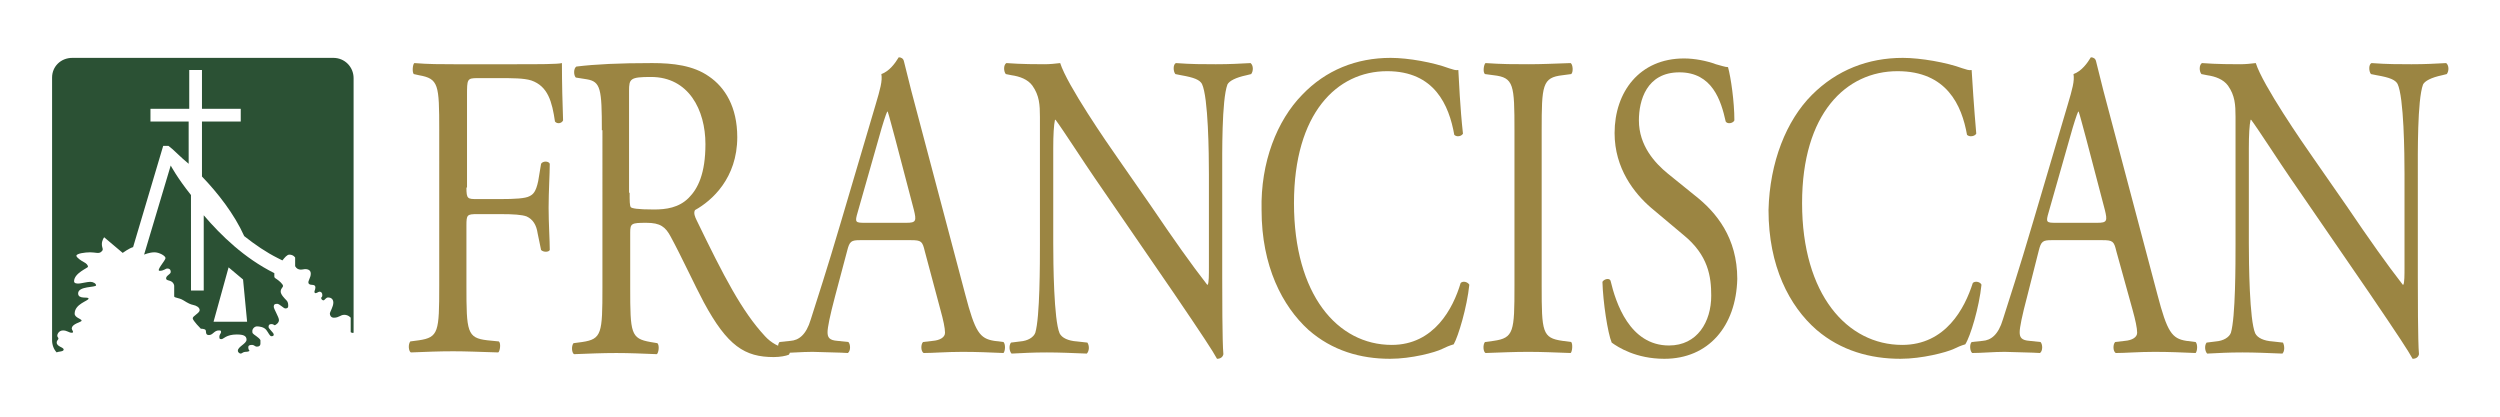 <?xml version="1.0" encoding="utf-8"?>
<!-- Generator: Adobe Illustrator 16.0.4, SVG Export Plug-In . SVG Version: 6.00 Build 0)  -->
<!DOCTYPE svg PUBLIC "-//W3C//DTD SVG 1.1//EN" "http://www.w3.org/Graphics/SVG/1.1/DTD/svg11.dtd">
<svg version="1.1" id="Layer_1" xmlns="http://www.w3.org/2000/svg" xmlns:xlink="http://www.w3.org/1999/xlink" x="0px" y="0px"
	 width="432px" height="72px" viewBox="0 0 432 72" style="enable-background:new 0 0 432 72;" xml:space="preserve">
<style type="text/css">
<![CDATA[
	.st0{fill:#2B5134;}
	.st1{fill:#9B8542;}
]]>
</style>
<g>
	<g>
		<path class="st1" d="M80.6,32.4c0,2,0.2,2,1.9,2h4c2.4,0,4.3-0.1,5-0.5c0.6-0.3,1.1-0.7,1.5-2.6l0.5-3c0.3-0.5,1.3-0.5,1.5,0
			c0,1.8-0.2,4.8-0.2,7.6c0,2.7,0.2,5.6,0.2,7.3c-0.2,0.4-1.1,0.4-1.5,0l-0.6-2.9c-0.2-1.4-0.8-2.4-1.9-2.9
			c-0.8-0.3-2.3-0.4-4.5-0.4h-4c-1.8,0-1.9,0.1-1.9,2v10.4c0,7.9,0.1,9,3.6,9.4l2,0.2c0.4,0.3,0.2,1.7-0.1,1.9
			c-3.5-0.1-5.5-0.2-7.8-0.2c-2.6,0-4.6,0.1-7.3,0.2c-0.4-0.2-0.5-1.4-0.1-1.9l1.5-0.2c3.4-0.5,3.5-1.5,3.5-9.4V22.5
			c0-7.9-0.1-8.9-3.5-9.5l-0.9-0.2c-0.3-0.3-0.2-1.7,0.1-1.9c2.5,0.2,4.5,0.2,6.8,0.2h10.8c3.8,0,7.2,0,7.9-0.2
			c0,3.5,0.1,7.1,0.2,9.9c-0.2,0.5-1,0.7-1.4,0.2c-0.5-3.4-1.2-6.1-4.1-7.1c-1.3-0.4-3.2-0.4-5.7-0.4h-3.6c-1.8,0-1.8,0.2-1.8,3
			V32.4z"/>
		<path class="st1" d="M104,22.5c0-7.1-0.2-8.4-2.6-8.8l-1.9-0.3c-0.4-0.4-0.4-1.6,0.1-1.9c3.3-0.4,7.3-0.6,13.1-0.6
			c3.6,0,7.1,0.4,9.8,2.3c2.8,1.9,4.9,5.3,4.9,10.5c0,7.1-4.4,11-7.3,12.6c-0.3,0.5,0,1.2,0.3,1.8c4.7,9.7,7.8,15.7,11.8,20
			c1,1.1,2.5,2,4,2.1c0.3,0.2,0.4,0.8,0.1,1.1c-0.5,0.2-1.5,0.4-2.6,0.4c-5,0-8-1.9-12.1-9.5c-1.5-2.8-3.9-8-5.7-11.3
			c-0.9-1.7-1.8-2.4-4.2-2.4c-2.6,0-2.8,0.1-2.8,1.7v9.5c0,7.9,0.1,8.8,3.5,9.4l1.2,0.2c0.4,0.4,0.2,1.7-0.1,1.9
			c-2.6-0.1-4.6-0.2-7-0.2c-2.5,0-4.6,0.1-7.3,0.2c-0.4-0.2-0.5-1.4-0.1-1.9l1.5-0.2c3.4-0.5,3.5-1.5,3.5-9.4V22.5z M108.8,33.3
			c0,1.4,0,2.2,0.2,2.5c0.2,0.2,1.1,0.4,4,0.4c2.1,0,4.3-0.3,6-2c1.6-1.6,2.9-4.2,2.9-9.3c0-5.9-2.9-11.6-9.4-11.6
			c-3.6,0-3.8,0.3-3.8,2.4V33.3z"/>
		<path class="st1" d="M159.8,43.4c-0.4-1.7-0.6-1.9-2.4-1.9h-8.8c-1.5,0-1.8,0.2-2.2,1.8l-2.1,7.9c-0.9,3.4-1.3,5.4-1.3,6.2
			c0,0.9,0.3,1.4,1.7,1.5l1.9,0.2c0.4,0.4,0.4,1.6-0.1,1.9c-1.5-0.1-3.3-0.1-6.1-0.2c-1.9,0-4,0.2-5.6,0.2c-0.4-0.3-0.5-1.5-0.1-1.9
			l1.9-0.2c1.4-0.1,2.7-1,3.5-3.7c1.1-3.5,2.7-8.3,5.2-16.8l6-20.3c0.8-2.7,1.2-4.1,1-5.3c1.4-0.5,2.4-1.9,3-2.9
			c0.4,0,0.8,0.2,0.9,0.7c0.8,3.3,1.7,6.8,2.6,10.1l8,30.2c1.7,6.5,2.5,7.6,5,8l1.6,0.2c0.4,0.4,0.3,1.6,0,1.9
			c-2.4-0.1-4.5-0.2-7.1-0.2c-2.8,0-5,0.2-6.7,0.2c-0.5-0.3-0.5-1.5-0.1-1.9l1.7-0.2c1.2-0.1,2.1-0.6,2.1-1.4c0-0.8-0.3-2.2-0.8-4
			L159.8,43.4z M148.2,36.7c-0.5,1.7-0.4,1.8,1.2,1.8h7.2c1.7,0,1.8-0.3,1.3-2.3l-3.2-12.2c-0.5-1.8-1-3.8-1.3-4.7h-0.1
			c-0.2,0.4-0.8,2.2-1.4,4.4L148.2,36.7z"/>
		<path class="st1" d="M211.2,48c0,2.3,0,11.2,0.2,13.2c-0.1,0.5-0.5,0.8-1.1,0.8c-0.7-1.3-2.4-3.9-7.5-11.4l-13.6-19.8
			c-1.6-2.3-5.6-8.5-6.8-10.1h-0.1c-0.2,0.9-0.3,2.6-0.3,4.9v16.4c0,3.5,0.1,13.3,1.1,15.6c0.4,0.8,1.5,1.3,3,1.4l1.8,0.2
			c0.4,0.6,0.3,1.5-0.1,1.9c-2.6-0.1-4.7-0.2-6.9-0.2c-2.5,0-4,0.1-6.1,0.2c-0.4-0.4-0.5-1.4-0.1-1.9l1.6-0.2
			c1.3-0.1,2.3-0.7,2.6-1.5c0.8-2.7,0.8-11.9,0.8-15.5V20.2c0-2.1-0.1-3.7-1.3-5.4c-0.8-1.1-2.2-1.6-3.6-1.8l-1-0.2
			c-0.4-0.5-0.4-1.6,0.1-1.9c2.5,0.2,5.6,0.2,6.6,0.2c0.9,0,1.9-0.1,2.7-0.2c1.2,3.8,8.1,13.8,10,16.5l5.7,8.2
			c4,5.9,6.9,10,9.7,13.6h0.1c0.2-0.4,0.2-1.6,0.2-3.2V30.1c0-3.5-0.1-13.3-1.2-15.6c-0.4-0.7-1.3-1.1-3.6-1.5l-1-0.2
			c-0.4-0.5-0.4-1.7,0.1-1.9c2.7,0.2,4.7,0.2,6.9,0.2c2.5,0,4-0.1,6-0.2c0.5,0.4,0.5,1.4,0.1,1.9l-0.8,0.2c-1.9,0.4-3,1-3.3,1.6
			c-1,2.7-0.9,12-0.9,15.5V48z"/>
		<path class="st1" d="M225,16.4c4.1-4.3,9.4-6.4,15.3-6.4c3.1,0,7.4,0.8,10.1,1.8c0.7,0.2,1.1,0.4,1.6,0.3c0.1,1.7,0.3,6.5,0.8,11
			c-0.3,0.5-1.1,0.6-1.5,0.2c-0.9-5.1-3.4-11-11.6-11c-8.7,0-16.1,7.3-16.1,22.8c0,15.8,7.5,24.5,16.9,24.5
			c7.3,0,10.6-6.3,11.9-10.7c0.4-0.4,1.2-0.2,1.5,0.3c-0.4,3.9-1.9,8.9-2.7,10.3c-0.7,0.2-1.4,0.5-2,0.8c-1.2,0.6-5.3,1.7-9,1.7
			c-5.1,0-10-1.4-14.1-5c-4.5-4.1-8.1-11-8.1-20.7C217.8,28,220.7,20.8,225,16.4z"/>
		<path class="st1" d="M261.7,22.6c0-8-0.1-9.2-3.6-9.6l-1.5-0.2c-0.4-0.3-0.2-1.7,0.1-1.9c2.9,0.2,4.9,0.2,7.4,0.2
			c2.3,0,4.3-0.1,7.3-0.2c0.4,0.2,0.5,1.6,0.1,1.9l-1.5,0.2c-3.5,0.4-3.6,1.7-3.6,9.6v26.8c0,8,0.1,9,3.6,9.5l1.5,0.2
			c0.3,0.3,0.2,1.7-0.1,1.9c-2.9-0.1-4.9-0.2-7.3-0.2c-2.5,0-4.5,0.1-7.4,0.2c-0.4-0.2-0.5-1.4-0.1-1.9l1.5-0.2
			c3.5-0.5,3.6-1.6,3.6-9.5V22.6z"/>
		<path class="st1" d="M287.6,62c-4.9,0-8-2-9.1-2.8c-0.7-1.7-1.5-7-1.6-10.5c0.3-0.5,1.2-0.7,1.4-0.2c0.9,3.8,3.3,11.2,10.1,11.2
			c4.9,0,7.3-4.1,7.3-8.6c0-3.3-0.5-7-4.8-10.5l-5.6-4.7c-2.9-2.5-6.3-6.8-6.3-12.9c0-7.1,4.3-12.9,12-12.9c1.8,0,3.9,0.4,5.5,1
			c0.8,0.2,1.6,0.5,2.1,0.5c0.5,1.8,1.1,6,1.1,9.2c-0.2,0.5-1.2,0.7-1.5,0.2c-0.8-3.6-2.3-8.5-8-8.5c-5.7,0-7,4.9-7,8.3
			c0,4.4,2.8,7.4,5,9.2l4.7,3.8c3.7,2.9,7.3,7.3,7.3,14.4C300,56.4,295.2,62,287.6,62z"/>
		<path class="st1" d="M313.1,16.4c4.3-4.3,9.7-6.4,15.7-6.4c3.1,0,7.6,0.8,10.3,1.8c0.7,0.2,1.1,0.4,1.6,0.3
			c0.1,1.7,0.4,6.5,0.8,11c-0.3,0.5-1.2,0.6-1.6,0.2c-0.9-5.1-3.5-11-12-11c-8.9,0-16.5,7.3-16.5,22.8c0,15.8,7.8,24.5,17.3,24.5
			c7.5,0,10.8-6.3,12.2-10.7c0.4-0.4,1.3-0.2,1.5,0.3c-0.4,3.9-1.9,8.9-2.8,10.3c-0.7,0.2-1.4,0.5-2,0.8c-1.3,0.6-5.5,1.7-9.2,1.7
			c-5.2,0-10.3-1.4-14.5-5c-4.7-4.1-8.3-11-8.3-20.7C305.8,28,308.7,20.8,313.1,16.4z"/>
		<path class="st1" d="M365.7,43.4c-0.4-1.7-0.6-1.9-2.4-1.9h-8.8c-1.5,0-1.8,0.2-2.2,1.8l-2,7.9c-0.9,3.4-1.3,5.4-1.3,6.2
			c0,0.9,0.3,1.4,1.7,1.5l1.9,0.2c0.4,0.4,0.4,1.6-0.1,1.9c-1.5-0.1-3.3-0.1-6.1-0.2c-1.9,0-4,0.2-5.6,0.2c-0.4-0.3-0.5-1.5-0.1-1.9
			l1.9-0.2c1.4-0.1,2.7-1,3.5-3.7c1.1-3.5,2.7-8.3,5.2-16.8l6-20.3c0.8-2.7,1.2-4.1,1-5.3c1.4-0.5,2.4-1.9,3-2.9
			c0.4,0,0.8,0.2,0.9,0.7c0.8,3.3,1.7,6.8,2.6,10.1l8,30.2c1.7,6.5,2.5,7.6,5,8l1.6,0.2c0.4,0.4,0.3,1.6,0,1.9
			c-2.4-0.1-4.5-0.2-7.1-0.2c-2.8,0-5,0.2-6.7,0.2c-0.5-0.3-0.5-1.5-0.1-1.9l1.7-0.2c1.2-0.1,2.1-0.6,2.1-1.4c0-0.8-0.3-2.2-0.8-4
			L365.7,43.4z M354,36.7c-0.5,1.7-0.4,1.8,1.2,1.8h7.2c1.7,0,1.8-0.3,1.3-2.3l-3.2-12.2c-0.5-1.8-1-3.8-1.3-4.7h-0.1
			c-0.2,0.4-0.8,2.2-1.4,4.4L354,36.7z"/>
		<path class="st1" d="M417.8,48c0,2.3,0,11.2,0.2,13.2c-0.1,0.5-0.5,0.8-1.1,0.8c-0.7-1.3-2.4-3.9-7.5-11.4l-13.6-19.8
			c-1.6-2.3-5.6-8.5-6.8-10.1h-0.1c-0.2,0.9-0.3,2.6-0.3,4.9v16.4c0,3.5,0.1,13.3,1.1,15.6c0.4,0.8,1.5,1.3,3,1.4l1.8,0.2
			c0.3,0.6,0.3,1.5-0.1,1.9c-2.6-0.1-4.7-0.2-6.9-0.2c-2.5,0-4,0.1-6.1,0.2c-0.4-0.4-0.5-1.4-0.1-1.9l1.6-0.2
			c1.3-0.1,2.3-0.7,2.6-1.5c0.8-2.7,0.8-11.9,0.8-15.5V20.2c0-2.1-0.1-3.7-1.3-5.4c-0.8-1.1-2.2-1.6-3.6-1.8l-1-0.2
			c-0.4-0.5-0.4-1.6,0.1-1.9c2.5,0.2,5.6,0.2,6.6,0.2c0.9,0,1.9-0.1,2.7-0.2c1.2,3.8,8.1,13.8,10,16.5l5.7,8.2
			c4,5.9,6.9,10,9.7,13.6h0.1c0.2-0.4,0.2-1.6,0.2-3.2V30.1c0-3.5-0.1-13.3-1.2-15.6c-0.4-0.7-1.3-1.1-3.6-1.5l-1-0.2
			c-0.4-0.5-0.4-1.7,0.1-1.9c2.7,0.2,4.7,0.2,6.9,0.2c2.5,0,4-0.1,6-0.2c0.5,0.4,0.5,1.4,0.1,1.9l-0.8,0.2c-1.9,0.4-3,1-3.3,1.6
			c-1,2.7-0.9,12-0.9,15.5V48z"/>
	</g>
	<g>
		<path class="st0" d="M29.5,28.6L24.9,44c0,0,0.9-0.4,1.8-0.4c0.8,0,1.9,0.6,1.9,1s-1.7,2.2-1,2.2c0.7,0,1-0.4,1.3-0.4
			c0.3,0,0.6,0.1,0.6,0.6c0,0.4-0.8,0.6-0.8,1.1c0,0.4,0.6,0.3,1,0.6c0.4,0.3,0.4,0.7,0.4,0.7s0,1.4,0,1.8c0,0.3,0.8,0.2,1.6,0.7
			c0.8,0.5,1.2,0.7,1.7,0.8c0.5,0.1,1.1,0.4,1.1,0.9c0,0.5-1.2,1-1.2,1.4c0,0.4,1.4,1.8,1.4,1.8s0.6,0,0.8,0.2
			c0.2,0.2-0.1,0.9,0.6,0.9c0.7,0,0.9-0.8,1.7-0.8c0.3,0,0.4,0,0.4,0.3c0,0.2-0.3,0.4-0.3,0.8c0,0.4,0.1,0.4,0.4,0.4
			c0.3,0,0.8-0.8,2.6-0.8c1.1,0,1.7,0.2,1.7,0.9c0,0.7-1.5,1.2-1.5,1.9c0,0.3,0.3,0.5,0.5,0.5c0.2,0,0.4-0.3,0.8-0.3
			c0.4,0,0.7-0.1,0.7-0.2c0-0.1-0.2-0.1-0.2-0.6c0-0.2,0.1-0.4,0.6-0.4c0.5,0,0.5,0.3,0.9,0.3c0.4,0,0.6-0.2,0.6-0.5
			c0-0.3,0-0.6,0-0.6s0-0.2-0.7-0.7c-0.7-0.5-0.7-0.5-0.7-0.9c0-0.4,0.4-0.8,0.8-0.8s1.2,0.1,1.6,0.6c0.4,0.5,0.6,1.1,0.9,1.1
			c0.3,0,0.4-0.1,0.4-0.3c0-0.3-0.9-1-0.9-1.3s0.1-0.5,0.5-0.5c0.4,0,0.4,0.2,0.6,0.2c0.2-0.1,0.7-0.4,0.7-0.9
			c0-0.5-0.9-1.9-0.9-2.3c0-0.4,0.2-0.5,0.6-0.5c0.4,0,1.1,0.8,1.4,0.8c0.3,0,0.5-0.1,0.5-0.4c0-0.3,0-0.7-0.3-1c-0.3-0.3-1-1-1-1.5
			c0-0.6,0.4-0.7,0.4-1c0-0.3-0.7-0.9-1-1.1c-0.3-0.2-0.5-0.3-0.5-0.5c0-0.1,0-0.1,0-0.2c0-0.2,0-0.4,0-0.4
			c-5.2-2.6-9.2-6.5-12.2-10v13h-2.2V33.7C30.6,30.7,29.5,28.6,29.5,28.6z M39.5,46.2l2.5,2.1l0.7,7.3h-5.8L39.5,46.2z"/>
		<path class="st0" d="M9.8,60.9c0.3-0.2,1.2-0.1,1.2-0.5c0-0.4-1.2-0.5-1.2-1.2c0-0.4,0.3-0.5,0.3-0.7c0-0.2-0.2-0.2-0.2-0.5
			c0-0.3,0.3-0.9,1-0.9c0.7,0,1,0.4,1.5,0.4c0.5,0,0-0.5,0-0.7c0-0.9,1.7-1.1,1.7-1.4c0-0.3-1.2-0.5-1.2-1.2c0-1.7,2.4-2.2,2.4-2.6
			c0-0.4-1.8,0.2-1.8-0.9c0-1.3,3.1-1,3.1-1.4c0-0.3-0.5-0.6-1-0.6c-0.5,0-1.7,0.3-2,0.3c-0.3,0-0.8,0-0.8-0.4
			c0-1.4,2.4-2.3,2.4-2.5c0-0.3-0.3-0.6-0.7-0.8c-0.4-0.2-1.3-0.8-1.3-1.1c0-0.4,1.5-0.6,2.4-0.6c0.9,0,1.5,0.3,1.9-0.1
			c0.5-0.4,0.1-0.6,0.1-1.3S18,41,18,41l3.2,2.7c0,0,1.1-0.8,1.8-1l5.2-17.5h0.9c0.4,0.3,1,0.8,1.7,1.5c0,0,0,0,0,0
			c0.5,0.5,1.1,1,1.8,1.6V21H26v-2.2h6.7v-6.7h2.2v6.7h6.7V21h-6.7v9.5c2.7,2.8,5.6,6.5,7.3,10.3c0,0,0,0,0,0
			c1.9,1.5,3.8,2.8,5.8,3.8l0.8,0.4c0.4-0.5,0.8-1,1.2-1c0.7,0,1,0.5,1,0.5V46c0.5,0.9,1.4,0.5,1.7,0.5c0.7,0,1,0.3,1,0.8
			c0,0.7-0.5,1.2-0.4,1.6c0.2,0.6,1.2,0,1.2,0.8c0,0.4-0.3,0.7-0.1,0.9c0.2,0.2,0.6-0.2,0.8-0.2c0.3,0,0.5,0.2,0.5,0.6
			c0,0.4-0.2,0.3-0.2,0.5c0,0.2,0.2,0.4,0.4,0.4c0.2,0,0.4-0.5,0.8-0.5s0.9,0.2,0.9,0.9c0,0.7-0.6,1.6-0.6,1.9
			c0,0.3,0.2,0.7,0.7,0.7c0.9,0,1.1-0.5,1.8-0.5c0.7,0,1.1,0.5,1.1,0.5v2.5c0.3,0.2,0.4,0.1,0.5,0.1v-44c0-1.9-1.5-3.5-3.5-3.5H12.5
			C10.5,10,9,11.5,9,13.4v45.4C9,59.6,9.3,60.4,9.8,60.9C9.8,60.9,9.8,60.9,9.8,60.9z"/>
	</g>
</g>
</svg>
